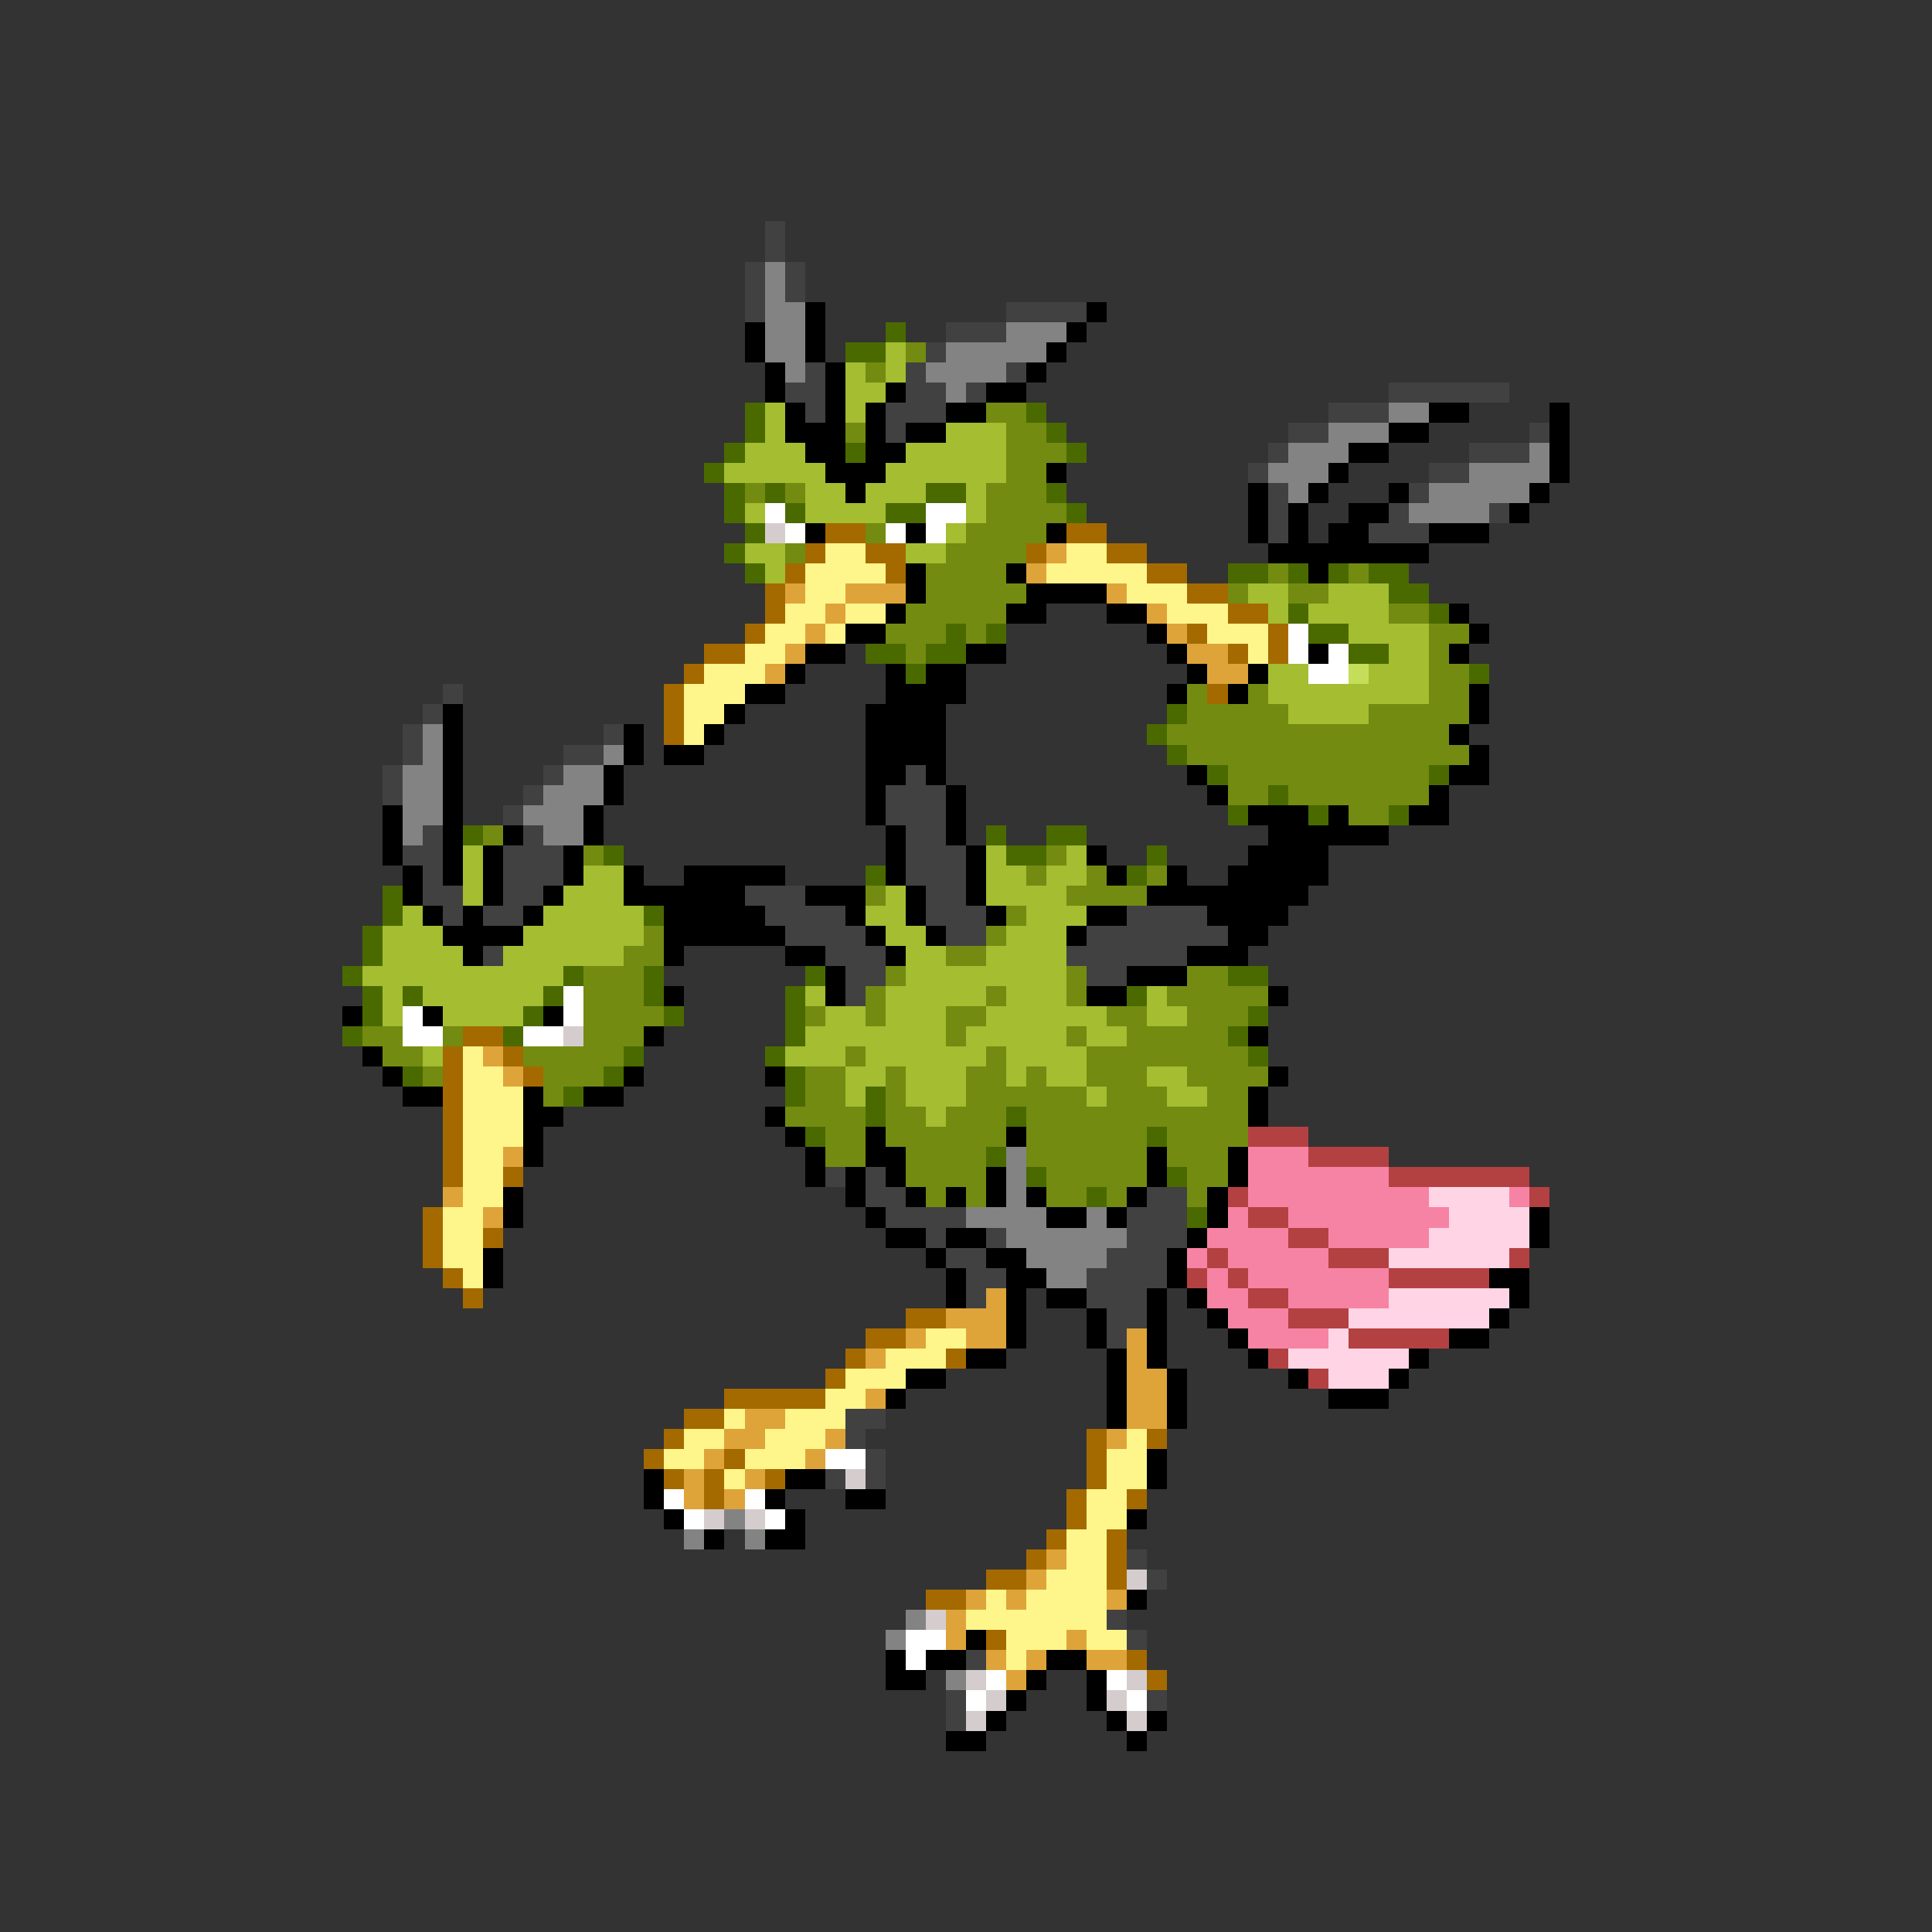 <svg xmlns="http://www.w3.org/2000/svg" viewBox="0 -0.5 96 96" shape-rendering="crispEdges">
<rect x="0" y="-0.5" width="96" height="96" fill="#333333" stroke="none"/>
<path stroke="#414141" d="M38 11h1M38 12h1M37 13h1M39 13h1M37 14h1M39 14h1M37 15h1M50 15h4M47 16h3M46 17h1M40 18h1M45 18h1M50 18h1M39 19h2M45 19h2M48 19h1M69 19h6M40 20h1M44 20h3M66 20h3M44 21h1M64 21h2M76 21h1M63 22h1M73 22h3M62 23h1M71 23h2M63 24h1M70 24h1M63 25h1M69 25h1M74 25h1M63 26h1M68 26h3M22 34h1M21 35h1M20 36h1M30 36h1M20 37h1M28 37h2M19 38h1M27 38h1M45 38h1M19 39h1M26 39h1M44 39h3M25 40h1M44 40h3M21 41h1M26 41h1M45 41h2M20 42h2M25 42h3M45 42h3M21 43h1M25 43h3M45 43h3M21 44h2M25 44h2M37 44h3M46 44h2M22 45h1M24 45h2M38 45h4M46 45h3M56 45h4M39 46h4M47 46h2M54 46h7M24 47h1M41 47h3M53 47h6M42 48h2M54 48h2M42 49h1M41 58h1M43 58h1M43 59h2M57 59h2M44 60h4M56 60h3M46 61h1M49 61h1M56 61h3M47 62h2M55 62h3M48 63h2M54 63h4M48 64h1M54 64h3M55 65h2M55 66h1M42 70h2M42 71h1M43 72h1M41 73h1M43 73h1M56 77h1M57 78h1M55 80h1M56 81h1M48 82h1M47 84h1M57 84h1M47 85h1" />
<path stroke="#838383" d="M38 13h1M38 14h1M38 15h2M38 16h2M50 16h3M38 17h2M47 17h5M39 18h1M46 18h4M47 19h1M69 20h2M66 21h3M64 22h3M76 22h1M63 23h3M73 23h4M64 24h1M71 24h5M70 25h4M21 36h1M21 37h1M30 37h1M20 38h2M28 38h2M20 39h2M27 39h3M20 40h2M26 40h3M20 41h1M27 41h2M50 57h1M50 58h1M50 59h1M48 60h4M54 60h1M50 61h6M51 62h4M52 63h2M36 75h1M34 76h1M37 76h1M45 80h1M44 81h1M47 83h1" />
<path stroke="#000000" d="M40 15h1M54 15h1M37 16h1M40 16h1M53 16h1M37 17h1M40 17h1M52 17h1M38 18h1M41 18h1M51 18h1M38 19h1M41 19h1M44 19h1M49 19h2M39 20h1M41 20h1M43 20h1M47 20h2M71 20h2M77 20h1M39 21h3M43 21h1M45 21h2M69 21h2M77 21h1M40 22h2M43 22h2M67 22h2M77 22h1M41 23h3M52 23h1M66 23h1M77 23h1M42 24h1M62 24h1M65 24h1M69 24h1M76 24h1M62 25h1M64 25h1M67 25h2M75 25h1M40 26h1M45 26h1M52 26h1M62 26h1M64 26h1M66 26h2M71 26h3M63 27h8M45 28h1M50 28h1M65 28h1M45 29h1M51 29h4M44 30h1M50 30h2M55 30h2M72 30h1M42 31h2M57 31h1M73 31h1M40 32h2M48 32h2M58 32h1M65 32h1M72 32h1M39 33h1M44 33h1M46 33h2M59 33h1M62 33h1M37 34h2M44 34h4M58 34h1M61 34h1M73 34h1M22 35h1M36 35h1M43 35h4M73 35h1M22 36h1M31 36h1M35 36h1M43 36h4M72 36h1M22 37h1M31 37h1M33 37h2M43 37h4M73 37h1M22 38h1M30 38h1M43 38h2M46 38h1M59 38h1M72 38h2M22 39h1M30 39h1M43 39h1M47 39h1M60 39h1M71 39h1M19 40h1M22 40h1M29 40h1M43 40h1M47 40h1M62 40h3M66 40h1M70 40h2M19 41h1M22 41h1M25 41h1M29 41h1M44 41h1M47 41h1M63 41h6M19 42h1M22 42h1M24 42h1M28 42h1M44 42h1M48 42h1M54 42h1M62 42h4M20 43h1M22 43h1M24 43h1M28 43h1M31 43h1M34 43h5M44 43h1M48 43h1M55 43h1M58 43h1M61 43h5M20 44h1M24 44h1M27 44h1M31 44h6M40 44h3M45 44h1M48 44h1M57 44h8M21 45h1M23 45h1M26 45h1M33 45h5M42 45h1M45 45h1M49 45h1M54 45h2M60 45h4M22 46h4M33 46h6M43 46h1M46 46h1M53 46h1M61 46h2M23 47h1M33 47h1M39 47h2M44 47h1M59 47h3M41 48h1M56 48h3M33 49h1M41 49h1M54 49h2M63 49h1M17 50h1M21 50h1M27 50h1M32 51h1M62 51h1M18 52h1M19 53h1M31 53h1M38 53h1M63 53h1M20 54h2M26 54h1M29 54h2M62 54h1M26 55h2M38 55h1M62 55h1M26 56h1M39 56h1M43 56h1M50 56h1M26 57h1M40 57h1M43 57h2M57 57h1M61 57h1M40 58h1M42 58h1M44 58h1M49 58h1M57 58h1M61 58h1M25 59h1M42 59h1M45 59h1M47 59h1M49 59h1M51 59h1M56 59h1M60 59h1M25 60h1M43 60h1M52 60h2M55 60h1M60 60h1M76 60h1M44 61h2M47 61h2M59 61h1M76 61h1M24 62h1M46 62h1M49 62h2M58 62h1M24 63h1M47 63h1M50 63h2M58 63h1M74 63h2M47 64h1M50 64h1M52 64h2M57 64h1M59 64h1M75 64h1M50 65h1M54 65h1M57 65h1M60 65h1M74 65h1M50 66h1M54 66h1M57 66h1M61 66h1M72 66h2M48 67h2M55 67h1M57 67h1M62 67h1M70 67h1M45 68h2M55 68h1M58 68h1M64 68h1M69 68h1M44 69h1M55 69h1M58 69h1M66 69h3M55 70h1M58 70h1M57 72h1M32 73h1M39 73h2M57 73h1M32 74h1M38 74h1M42 74h2M33 75h1M39 75h1M56 75h1M35 76h1M38 76h2M56 79h1M48 81h1M44 82h1M46 82h2M52 82h2M44 83h2M51 83h1M54 83h1M50 84h1M54 84h1M49 85h1M55 85h1M57 85h1M47 86h2M56 86h1" />
<path stroke="#4a6a00" d="M44 16h1M42 17h2M37 20h1M51 20h1M37 21h1M52 21h1M36 22h1M42 22h1M53 22h1M35 23h1M36 24h1M38 24h1M46 24h2M52 24h1M36 25h1M39 25h1M44 25h2M53 25h1M37 26h1M36 27h1M37 28h1M61 28h2M64 28h1M66 28h1M68 28h2M69 29h2M64 30h1M71 30h1M47 31h1M49 31h1M65 31h2M43 32h2M46 32h2M67 32h2M45 33h1M73 33h1M58 35h1M57 36h1M58 37h1M60 38h1M71 38h1M63 39h1M61 40h1M65 40h1M69 40h1M23 41h1M49 41h1M52 41h2M30 42h1M50 42h2M57 42h1M43 43h1M56 43h1M19 44h1M19 45h1M32 45h1M18 46h1M18 47h1M17 48h1M28 48h1M32 48h1M40 48h1M61 48h2M18 49h1M20 49h1M27 49h1M32 49h1M39 49h1M56 49h1M18 50h1M26 50h1M33 50h1M39 50h1M62 50h1M17 51h1M25 51h1M39 51h1M61 51h1M31 52h1M38 52h1M62 52h1M20 53h1M30 53h1M39 53h1M28 54h1M39 54h1M43 54h1M43 55h1M50 55h1M40 56h1M57 56h1M49 57h1M51 58h1M58 58h1M54 59h1M59 60h1" />
<path stroke="#a4bd31" d="M44 17h1M42 18h1M44 18h1M42 19h2M38 20h1M42 20h1M38 21h1M47 21h3M37 22h3M45 22h5M36 23h5M44 23h6M40 24h2M43 24h3M48 24h1M37 25h1M40 25h4M48 25h1M47 26h1M37 27h2M45 27h2M38 28h1M62 29h2M66 29h3M63 30h1M65 30h4M67 31h4M69 32h2M63 33h2M68 33h3M63 34h8M64 35h4M23 42h1M49 42h1M53 42h1M23 43h1M29 43h2M49 43h2M52 43h2M23 44h1M28 44h3M44 44h1M49 44h4M20 45h1M27 45h5M43 45h2M51 45h3M19 46h3M26 46h6M44 46h2M50 46h3M19 47h4M25 47h6M45 47h2M49 47h4M18 48h10M45 48h8M19 49h1M21 49h6M40 49h1M44 49h5M50 49h3M57 49h1M19 50h1M22 50h4M41 50h2M44 50h3M49 50h6M57 50h2M40 51h7M48 51h5M54 51h2M21 52h1M39 52h3M43 52h6M50 52h4M42 53h2M45 53h3M50 53h1M52 53h2M57 53h2M42 54h1M45 54h3M54 54h1M58 54h2M46 55h1" />
<path stroke="#738b10" d="M45 17h1M43 18h1M49 20h2M42 21h1M50 21h2M50 22h3M50 23h2M37 24h1M39 24h1M49 24h3M49 25h4M43 26h1M48 26h4M39 27h1M47 27h4M46 28h4M63 28h1M67 28h1M46 29h5M61 29h1M64 29h2M45 30h5M69 30h2M44 31h3M48 31h1M71 31h2M45 32h1M71 32h1M71 33h2M59 34h1M62 34h1M71 34h2M59 35h5M68 35h5M58 36h14M59 37h14M61 38h10M61 39h2M64 39h7M67 40h2M24 41h1M29 42h1M52 42h1M51 43h1M54 43h1M57 43h1M43 44h1M53 44h4M50 45h1M32 46h1M49 46h1M31 47h2M47 47h2M29 48h3M44 48h1M53 48h1M59 48h2M29 49h3M43 49h1M49 49h1M53 49h1M58 49h5M29 50h4M40 50h1M43 50h1M47 50h2M55 50h2M59 50h3M18 51h2M22 51h1M29 51h3M47 51h1M53 51h1M56 51h5M19 52h2M26 52h5M42 52h1M49 52h1M54 52h8M21 53h1M27 53h3M40 53h2M44 53h1M48 53h2M51 53h1M54 53h3M59 53h4M27 54h1M40 54h2M44 54h1M48 54h6M55 54h3M60 54h2M39 55h4M44 55h2M47 55h3M51 55h11M41 56h2M44 56h6M51 56h6M58 56h4M41 57h2M45 57h4M51 57h6M58 57h3M45 58h4M52 58h5M59 58h2M46 59h1M48 59h1M52 59h2M55 59h1M59 59h1" />
<path stroke="#ffffff" d="M38 25h1M46 25h2M39 26h1M44 26h1M46 26h1M64 31h1M64 32h1M66 32h1M65 33h2M28 49h1M20 50h1M28 50h1M20 51h2M26 51h2M41 72h2M33 74h1M37 74h1M34 75h1M38 75h1M45 81h2M45 82h1M49 83h1M55 83h1M48 84h1M56 84h1" />
<path stroke="#d5cdcd" d="M38 26h1M28 51h1M42 73h1M35 75h1M37 75h1M56 78h1M46 80h1M48 83h1M56 83h1M49 84h1M55 84h1M48 85h1M56 85h1" />
<path stroke="#a46a00" d="M41 26h2M53 26h2M40 27h1M43 27h2M51 27h1M55 27h2M39 28h1M44 28h1M57 28h2M38 29h1M59 29h2M38 30h1M61 30h2M37 31h1M59 31h1M63 31h1M35 32h2M61 32h1M63 32h1M34 33h1M33 34h1M60 34h1M33 35h1M33 36h1M23 51h2M22 52h1M25 52h1M22 53h1M26 53h1M22 54h1M22 55h1M22 56h1M22 57h1M22 58h1M25 58h1M21 60h1M21 61h1M24 61h1M21 62h1M22 63h1M23 64h1M45 65h2M43 66h2M42 67h1M47 67h1M41 68h1M36 69h5M34 70h2M33 71h1M54 71h1M57 71h1M32 72h1M36 72h1M54 72h1M33 73h1M35 73h1M38 73h1M54 73h1M35 74h1M53 74h1M56 74h1M53 75h1M52 76h1M55 76h1M51 77h1M55 77h1M49 78h2M55 78h1M46 79h2M49 81h1M56 82h1M57 83h1" />
<path stroke="#fff68b" d="M41 27h2M53 27h2M40 28h4M52 28h5M40 29h2M56 29h3M39 30h2M42 30h2M58 30h3M38 31h2M41 31h1M60 31h3M37 32h2M62 32h1M35 33h3M34 34h3M34 35h2M34 36h1M23 52h1M23 53h2M23 54h3M23 55h3M23 56h3M23 57h2M23 58h2M23 59h2M22 60h2M22 61h2M22 62h2M23 63h1M46 66h2M44 67h3M42 68h3M41 69h2M36 70h1M39 70h3M34 71h2M38 71h3M56 71h1M33 72h2M37 72h3M55 72h2M36 73h1M55 73h2M54 74h2M54 75h2M53 76h2M53 77h2M52 78h3M49 79h1M51 79h4M48 80h7M50 81h3M54 81h2M50 82h1" />
<path stroke="#dea439" d="M52 27h1M51 28h1M39 29h1M42 29h3M55 29h1M41 30h1M57 30h1M40 31h1M58 31h1M39 32h1M59 32h2M38 33h1M60 33h2M24 52h1M25 53h1M25 57h1M22 59h1M24 60h1M49 64h1M47 65h3M45 66h1M48 66h2M56 66h1M43 67h1M56 67h1M56 68h2M43 69h1M56 69h2M37 70h2M56 70h2M36 71h2M41 71h1M55 71h1M35 72h1M40 72h1M34 73h1M37 73h1M34 74h1M36 74h1M52 77h1M51 78h1M48 79h1M50 79h1M55 79h1M47 80h1M47 81h1M53 81h1M49 82h1M51 82h1M54 82h2M50 83h1" />
<path stroke="#c5de5a" d="M67 33h1" />
<path stroke="#b44141" d="M62 56h3M65 57h4M69 58h7M61 59h1M76 59h1M62 60h2M64 61h2M60 62h1M66 62h3M75 62h1M59 63h1M61 63h1M69 63h5M62 64h2M64 65h3M67 66h5M63 67h1M65 68h1" />
<path stroke="#f683a4" d="M62 57h3M62 58h7M62 59h9M75 59h1M61 60h1M64 60h8M60 61h4M66 61h5M59 62h1M61 62h5M60 63h1M62 63h7M60 64h2M64 64h5M61 65h3M62 66h4" />
<path stroke="#ffd5e6" d="M71 59h4M72 60h4M71 61h5M69 62h6M69 64h6M67 65h7M66 66h1M64 67h6M66 68h3" />
</svg>